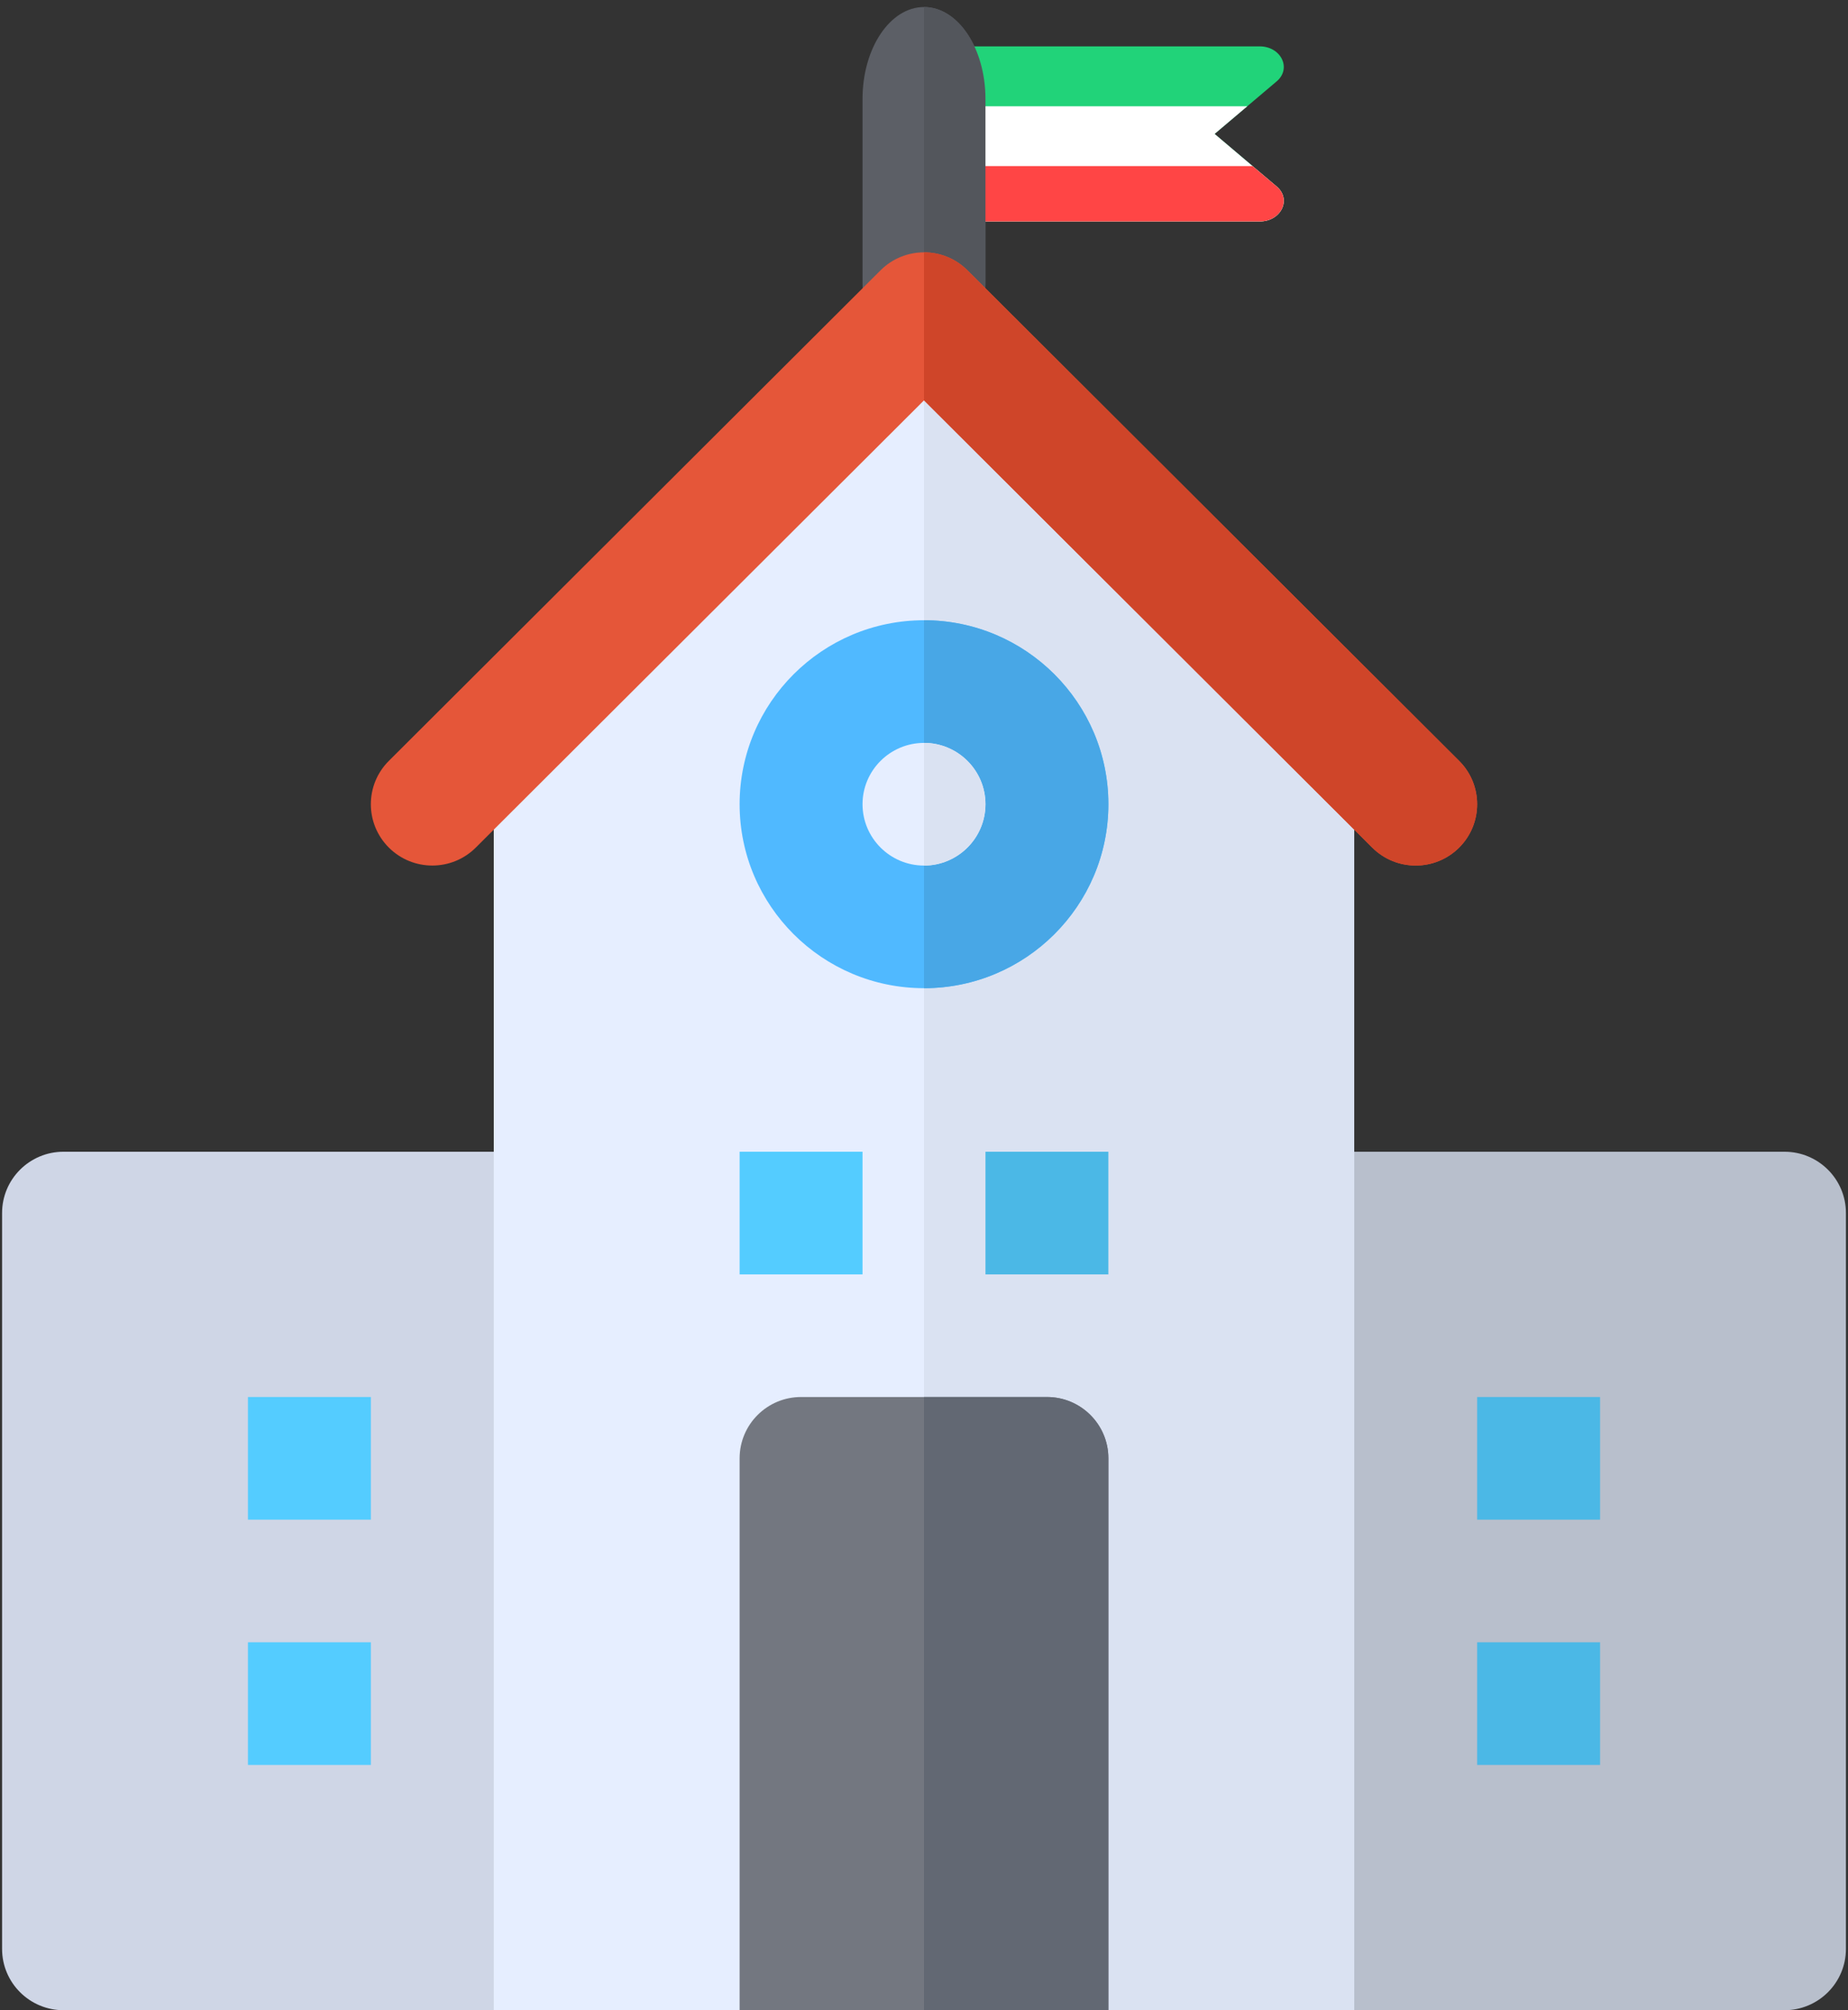 <?xml version="1.0" encoding="UTF-8" standalone="no"?>
<svg width="57px" height="62px" viewBox="0 0 57 62" version="1.1" xmlns="http://www.w3.org/2000/svg" xmlns:xlink="http://www.w3.org/1999/xlink">
    <rect x="0" y="0" width="57" height="62" fill="#333333" stroke="none"/>
    <!-- Generator: Sketch 43 (38999) - http://www.bohemiancoding.com/sketch -->
    <title>school</title>
    <desc>Created with Sketch.</desc>
    <defs></defs>
    <g id="لاگین" stroke="none" stroke-width="1" fill="none" fill-rule="evenodd">
        <g id="صفحه-اول" transform="translate(-745, -1801)" fill-rule="nonzero">
            <g id="school" transform="translate(745, 1801)">
                <path d="M55.04,62 L39.874,62 C38.828,62 37.979,61.153 37.979,60.109 L37.979,37.413 C37.979,36.368 38.828,35.522 39.874,35.522 L55.04,35.522 C56.087,35.522 56.936,36.368 56.936,37.413 L56.936,60.109 C56.936,61.153 56.087,62 55.04,62 Z" id="Shape" fill="#B8BFCC"></path>
                <path d="M17.126,62 L1.96,62 C0.913,62 0.064,61.153 0.064,60.109 L0.064,37.413 C0.064,36.368 0.913,35.522 1.96,35.522 L17.126,35.522 C18.172,35.522 19.021,36.368 19.021,37.413 L19.021,60.109 C19.021,61.153 18.172,62 17.126,62 Z" id="Shape" fill="#CFD6E6"></path>
                <polygon id="Shape" fill="#E6EEFF" points="28.5 9.044 15.23 21.022 15.23 62 41.77 62 41.77 21.022"></polygon>
                <polygon id="Shape" fill="#DAE2F2" points="28.5 62 41.77 62 41.77 21.022 28.5 9.044"></polygon>
                <path d="M28.5,30.478 C25.364,30.478 22.813,27.933 22.813,24.804 C22.813,21.676 25.364,19.13 28.5,19.13 C31.636,19.13 34.187,21.676 34.187,24.804 C34.187,27.933 31.636,30.478 28.5,30.478 Z" id="Shape" fill="#50B9FF"></path>
                <path d="M34.187,24.804 C34.187,21.676 31.636,19.13 28.5,19.13 L28.5,30.478 C31.636,30.478 34.187,27.933 34.187,24.804 Z" id="Shape" fill="#48A7E6"></path>
                <path d="M28.5,26.696 C27.455,26.696 26.604,25.847 26.604,24.804 C26.604,23.761 27.455,22.913 28.5,22.913 C29.545,22.913 30.396,23.761 30.396,24.804 C30.396,25.847 29.545,26.696 28.5,26.696 Z" id="Shape" fill="#E6EEFF"></path>
                <path d="M30.396,24.804 C30.396,23.761 29.545,22.913 28.5,22.913 L28.5,26.696 C29.545,26.696 30.396,25.847 30.396,24.804 Z" id="Shape" fill="#DAE2F2"></path>
                <path d="M28.5,11.565 C27.453,11.565 26.604,10.295 26.604,8.728 L26.604,3.054 C26.604,1.487 27.453,0.217 28.5,0.217 C29.547,0.217 30.396,1.487 30.396,3.054 L30.396,8.728 C30.396,10.295 29.547,11.565 28.5,11.565 Z" id="Shape" fill="#5C5F66"></path>
                <path d="M34.187,62 L22.813,62 L22.813,44.978 C22.813,43.934 23.662,43.087 24.709,43.087 L32.292,43.087 C33.338,43.087 34.187,43.934 34.187,44.978 L34.187,62 L34.187,62 Z" id="Shape" fill="#737780"></path>
                <g id="Group" transform="translate(7.608, 43.082)" fill="#54CCFF">
                    <rect id="Rectangle-path" x="0.04" y="0.005" width="3.791" height="3.783"></rect>
                    <rect id="Rectangle-path" x="0.04" y="7.57" width="3.791" height="3.783"></rect>
                </g>
                <g id="Group" transform="translate(45.532, 43.082)" fill="#4BB8E6">
                    <rect id="Rectangle-path" x="0.03" y="0.005" width="3.791" height="3.783"></rect>
                    <rect id="Rectangle-path" x="0.03" y="7.57" width="3.791" height="3.783"></rect>
                </g>
                <rect id="Rectangle-path" fill="#54CCFF" x="22.813" y="35.522" width="3.791" height="3.783"></rect>
                <rect id="Rectangle-path" fill="#4BB8E6" x="30.396" y="35.522" width="3.791" height="3.783"></rect>
                <g id="Group-5" transform="translate(30, 1)">
                    <path d="M8.849,5.831 L0,5.831 L0,0.43 L8.849,0.43 C9.514,0.43 9.848,1.112 9.377,1.51 L7.463,3.13 L9.377,4.751 C9.848,5.149 9.514,5.831 8.849,5.831 Z" id="Shape" fill="#21D379"></path>
                    <path d="M4.424,0.43 L0,0.43 L0,5.831 L8.849,5.831 C9.514,5.831 9.848,5.149 9.377,4.751 L7.463,3.13 L8.472,2.277 L0,2.277 L0,0.43 L4.424,0.43 Z" id="Combined-Shape" fill="#FFFFFF"></path>
                    <path d="M4.424,0.43 L0,0.43 L0,5.831 L8.849,5.831 C9.514,5.831 9.848,5.149 9.377,4.751 L8.635,4.123 L0,4.123 L0,0.43 L4.424,0.43 Z" id="Combined-Shape" fill="#FF4545"></path>
                </g>
                <path d="M30.396,8.728 L30.396,3.054 C30.396,1.487 29.547,0.217 28.5,0.217 L28.5,11.565 C29.547,11.565 30.396,10.295 30.396,8.728 Z" id="Shape" fill="#53565C"></path>
                <path d="M32.291,43.087 L28.5,43.087 L28.5,62 L34.187,62 L34.187,44.978 C34.187,43.934 33.338,43.087 32.291,43.087 Z" id="Shape" fill="#626873"></path>
                <path d="M42.325,26.142 L28.5,12.348 L14.675,26.142 C13.934,26.88 12.734,26.88 11.994,26.142 C11.253,25.403 11.253,24.205 11.994,23.467 L27.16,8.337 C27.9,7.598 29.1,7.598 29.84,8.337 L45.006,23.467 C45.746,24.205 45.746,25.403 45.006,26.142 C44.266,26.88 43.066,26.88 42.325,26.142 Z" id="Shape" fill="#E55639"></path>
                <path d="M42.325,26.142 C43.066,26.88 44.266,26.88 45.006,26.142 C45.747,25.403 45.747,24.205 45.006,23.467 L29.84,8.337 C29.47,7.967 28.985,7.783 28.5,7.783 L28.5,12.348 L42.325,26.142 Z" id="Shape" fill="#CF4529"></path>
            </g>
        </g>
    </g>
</svg>